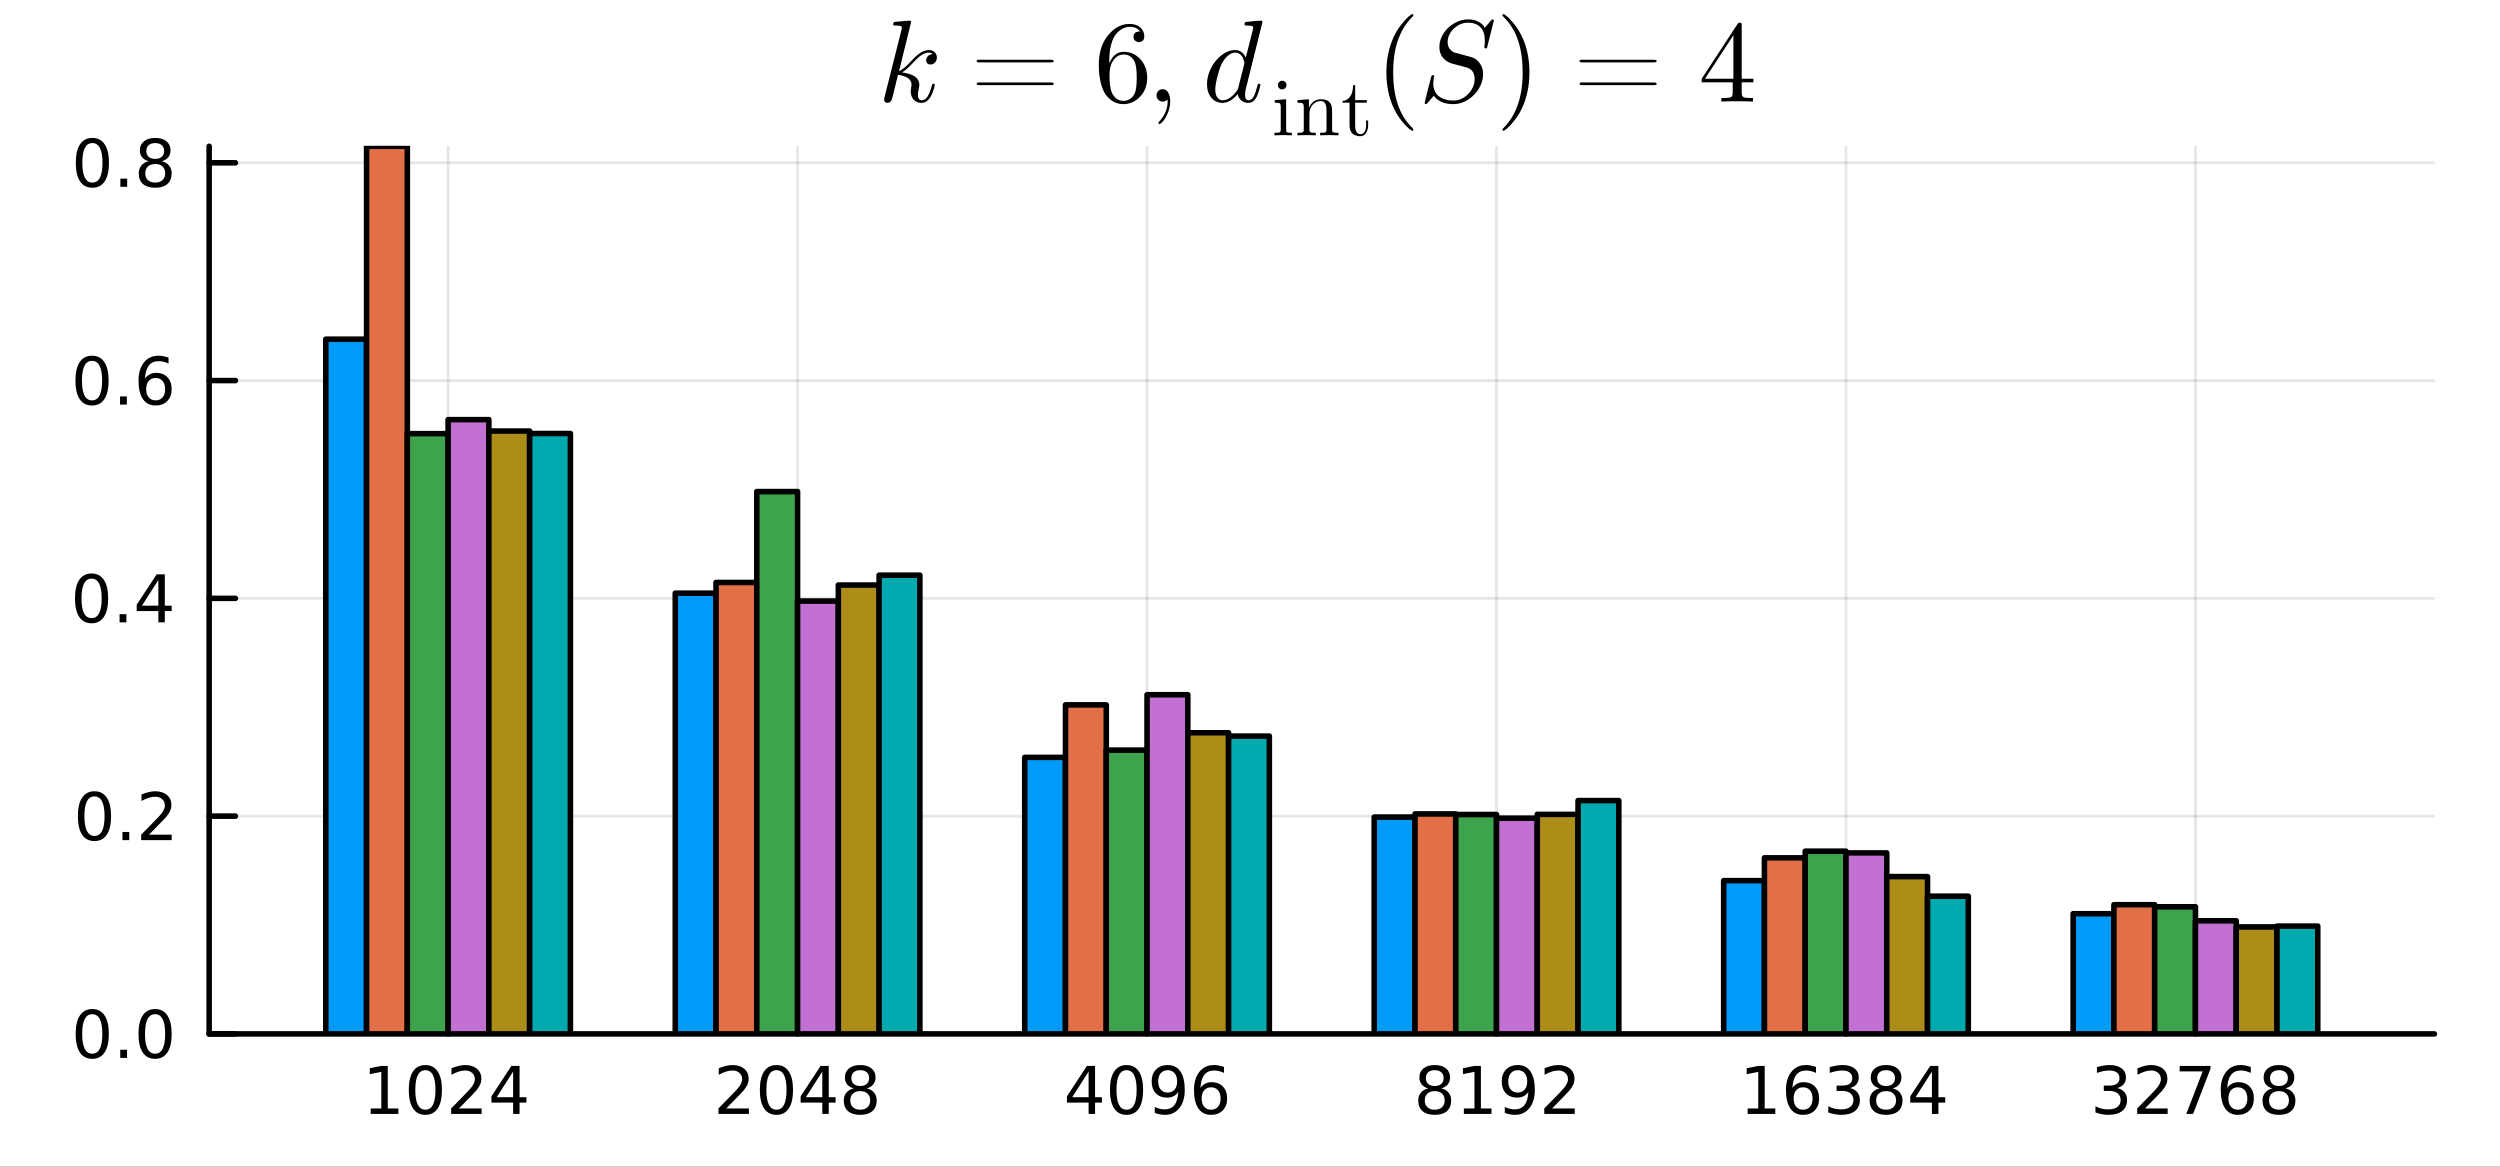 <svg xmlns="http://www.w3.org/2000/svg" xmlns:xlink="http://www.w3.org/1999/xlink" width="450" height="210" viewBox="0 0 1800 840">
<rect x="0" y="0" width="1800" height="840" fill="#333333" stroke="none"/>
<defs>
  <clipPath id="clip970">
    <rect x="0" y="0" width="1800" height="840"></rect>
  </clipPath>
</defs>
<path clip-path="url(#clip970)" d="M0 840 L1800 840 L1800 0 L0 0  Z" fill="#ffffff" fill-rule="evenodd" fill-opacity="1"></path>
<defs>
  <clipPath id="clip971">
    <rect x="360" y="0" width="1261" height="840"></rect>
  </clipPath>
</defs>
<path clip-path="url(#clip970)" d="M150.598 744.416 L1752.76 744.416 L1752.76 105.328 L150.598 105.328  Z" fill="#ffffff" fill-rule="evenodd" fill-opacity="1"></path>
<defs>
  <clipPath id="clip972">
    <rect x="150" y="105" width="1603" height="640"></rect>
  </clipPath>
</defs>
<polyline clip-path="url(#clip972)" style="stroke:#000000; stroke-linecap:round; stroke-linejoin:round; stroke-width:2; stroke-opacity:0.1; fill:none" points="322.632,744.416 322.632,105.328 "></polyline>
<polyline clip-path="url(#clip972)" style="stroke:#000000; stroke-linecap:round; stroke-linejoin:round; stroke-width:2; stroke-opacity:0.1; fill:none" points="574.25,744.416 574.25,105.328 "></polyline>
<polyline clip-path="url(#clip972)" style="stroke:#000000; stroke-linecap:round; stroke-linejoin:round; stroke-width:2; stroke-opacity:0.1; fill:none" points="825.868,744.416 825.868,105.328 "></polyline>
<polyline clip-path="url(#clip972)" style="stroke:#000000; stroke-linecap:round; stroke-linejoin:round; stroke-width:2; stroke-opacity:0.1; fill:none" points="1077.49,744.416 1077.49,105.328 "></polyline>
<polyline clip-path="url(#clip972)" style="stroke:#000000; stroke-linecap:round; stroke-linejoin:round; stroke-width:2; stroke-opacity:0.1; fill:none" points="1329.1,744.416 1329.1,105.328 "></polyline>
<polyline clip-path="url(#clip972)" style="stroke:#000000; stroke-linecap:round; stroke-linejoin:round; stroke-width:2; stroke-opacity:0.1; fill:none" points="1580.72,744.416 1580.72,105.328 "></polyline>
<polyline clip-path="url(#clip972)" style="stroke:#000000; stroke-linecap:round; stroke-linejoin:round; stroke-width:2; stroke-opacity:0.1; fill:none" points="150.598,744.416 1752.76,744.416 "></polyline>
<polyline clip-path="url(#clip972)" style="stroke:#000000; stroke-linecap:round; stroke-linejoin:round; stroke-width:2; stroke-opacity:0.1; fill:none" points="150.598,587.616 1752.76,587.616 "></polyline>
<polyline clip-path="url(#clip972)" style="stroke:#000000; stroke-linecap:round; stroke-linejoin:round; stroke-width:2; stroke-opacity:0.1; fill:none" points="150.598,430.816 1752.76,430.816 "></polyline>
<polyline clip-path="url(#clip972)" style="stroke:#000000; stroke-linecap:round; stroke-linejoin:round; stroke-width:2; stroke-opacity:0.1; fill:none" points="150.598,274.016 1752.76,274.016 "></polyline>
<polyline clip-path="url(#clip972)" style="stroke:#000000; stroke-linecap:round; stroke-linejoin:round; stroke-width:2; stroke-opacity:0.1; fill:none" points="150.598,117.216 1752.76,117.216 "></polyline>
<polyline clip-path="url(#clip970)" style="stroke:#000000; stroke-linecap:round; stroke-linejoin:round; stroke-width:4; stroke-opacity:1; fill:none" points="150.598,744.416 1752.76,744.416 "></polyline>
<polyline clip-path="url(#clip970)" style="stroke:#000000; stroke-linecap:round; stroke-linejoin:round; stroke-width:4; stroke-opacity:1; fill:none" points="322.632,744.416 322.632,725.518 "></polyline>
<polyline clip-path="url(#clip970)" style="stroke:#000000; stroke-linecap:round; stroke-linejoin:round; stroke-width:4; stroke-opacity:1; fill:none" points="574.25,744.416 574.25,725.518 "></polyline>
<polyline clip-path="url(#clip970)" style="stroke:#000000; stroke-linecap:round; stroke-linejoin:round; stroke-width:4; stroke-opacity:1; fill:none" points="825.868,744.416 825.868,725.518 "></polyline>
<polyline clip-path="url(#clip970)" style="stroke:#000000; stroke-linecap:round; stroke-linejoin:round; stroke-width:4; stroke-opacity:1; fill:none" points="1077.49,744.416 1077.49,725.518 "></polyline>
<polyline clip-path="url(#clip970)" style="stroke:#000000; stroke-linecap:round; stroke-linejoin:round; stroke-width:4; stroke-opacity:1; fill:none" points="1329.1,744.416 1329.1,725.518 "></polyline>
<polyline clip-path="url(#clip970)" style="stroke:#000000; stroke-linecap:round; stroke-linejoin:round; stroke-width:4; stroke-opacity:1; fill:none" points="1580.72,744.416 1580.72,725.518 "></polyline>
<path clip-path="url(#clip970)" d="M266.915 798.081 L274.554 798.081 L274.554 771.715 L266.243 773.382 L266.243 769.123 L274.507 767.456 L279.183 767.456 L279.183 798.081 L286.822 798.081 L286.822 802.016 L266.915 802.016 L266.915 798.081 Z" fill="#000000" fill-rule="nonzero" fill-opacity="1"></path><path clip-path="url(#clip970)" d="M306.266 770.535 Q302.655 770.535 300.827 774.099 Q299.021 777.641 299.021 784.771 Q299.021 791.877 300.827 795.442 Q302.655 798.983 306.266 798.983 Q309.901 798.983 311.706 795.442 Q313.535 791.877 313.535 784.771 Q313.535 777.641 311.706 774.099 Q309.901 770.535 306.266 770.535 M306.266 766.831 Q312.076 766.831 315.132 771.437 Q318.211 776.021 318.211 784.771 Q318.211 793.497 315.132 798.104 Q312.076 802.687 306.266 802.687 Q300.456 802.687 297.378 798.104 Q294.322 793.497 294.322 784.771 Q294.322 776.021 297.378 771.437 Q300.456 766.831 306.266 766.831 Z" fill="#000000" fill-rule="nonzero" fill-opacity="1"></path><path clip-path="url(#clip970)" d="M330.456 798.081 L346.775 798.081 L346.775 802.016 L324.831 802.016 L324.831 798.081 Q327.493 795.326 332.076 790.696 Q336.683 786.044 337.863 784.701 Q340.109 782.178 340.988 780.442 Q341.891 778.683 341.891 776.993 Q341.891 774.238 339.947 772.502 Q338.025 770.766 334.924 770.766 Q332.725 770.766 330.271 771.53 Q327.84 772.294 325.063 773.845 L325.063 769.123 Q327.887 767.988 330.34 767.41 Q332.794 766.831 334.831 766.831 Q340.201 766.831 343.396 769.516 Q346.59 772.201 346.59 776.692 Q346.59 778.822 345.78 780.743 Q344.993 782.641 342.887 785.234 Q342.308 785.905 339.206 789.122 Q336.104 792.317 330.456 798.081 Z" fill="#000000" fill-rule="nonzero" fill-opacity="1"></path><path clip-path="url(#clip970)" d="M369.437 771.53 L357.632 789.979 L369.437 789.979 L369.437 771.53 M368.21 767.456 L374.09 767.456 L374.09 789.979 L379.021 789.979 L379.021 793.868 L374.09 793.868 L374.09 802.016 L369.437 802.016 L369.437 793.868 L353.836 793.868 L353.836 789.354 L368.21 767.456 Z" fill="#000000" fill-rule="nonzero" fill-opacity="1"></path><path clip-path="url(#clip970)" d="M522.908 798.081 L539.227 798.081 L539.227 802.016 L517.283 802.016 L517.283 798.081 Q519.945 795.326 524.528 790.696 Q529.135 786.044 530.315 784.701 Q532.56 782.178 533.44 780.442 Q534.343 778.683 534.343 776.993 Q534.343 774.238 532.398 772.502 Q530.477 770.766 527.375 770.766 Q525.176 770.766 522.723 771.53 Q520.292 772.294 517.514 773.845 L517.514 769.123 Q520.338 767.988 522.792 767.41 Q525.246 766.831 527.283 766.831 Q532.653 766.831 535.847 769.516 Q539.042 772.201 539.042 776.692 Q539.042 778.822 538.232 780.743 Q537.445 782.641 535.338 785.234 Q534.759 785.905 531.658 789.122 Q528.556 792.317 522.908 798.081 Z" fill="#000000" fill-rule="nonzero" fill-opacity="1"></path><path clip-path="url(#clip970)" d="M559.042 770.535 Q555.431 770.535 553.602 774.099 Q551.796 777.641 551.796 784.771 Q551.796 791.877 553.602 795.442 Q555.431 798.983 559.042 798.983 Q562.676 798.983 564.482 795.442 Q566.31 791.877 566.31 784.771 Q566.31 777.641 564.482 774.099 Q562.676 770.535 559.042 770.535 M559.042 766.831 Q564.852 766.831 567.907 771.437 Q570.986 776.021 570.986 784.771 Q570.986 793.497 567.907 798.104 Q564.852 802.687 559.042 802.687 Q553.232 802.687 550.153 798.104 Q547.097 793.497 547.097 784.771 Q547.097 776.021 550.153 771.437 Q553.232 766.831 559.042 766.831 Z" fill="#000000" fill-rule="nonzero" fill-opacity="1"></path><path clip-path="url(#clip970)" d="M592.051 771.53 L580.245 789.979 L592.051 789.979 L592.051 771.53 M590.824 767.456 L596.704 767.456 L596.704 789.979 L601.634 789.979 L601.634 793.868 L596.704 793.868 L596.704 802.016 L592.051 802.016 L592.051 793.868 L576.449 793.868 L576.449 789.354 L590.824 767.456 Z" fill="#000000" fill-rule="nonzero" fill-opacity="1"></path><path clip-path="url(#clip970)" d="M619.366 785.604 Q616.032 785.604 614.111 787.386 Q612.213 789.169 612.213 792.294 Q612.213 795.419 614.111 797.201 Q616.032 798.983 619.366 798.983 Q622.699 798.983 624.62 797.201 Q626.541 795.396 626.541 792.294 Q626.541 789.169 624.62 787.386 Q622.722 785.604 619.366 785.604 M614.69 783.613 Q611.68 782.872 609.991 780.812 Q608.324 778.752 608.324 775.789 Q608.324 771.646 611.264 769.238 Q614.227 766.831 619.366 766.831 Q624.528 766.831 627.467 769.238 Q630.407 771.646 630.407 775.789 Q630.407 778.752 628.717 780.812 Q627.051 782.872 624.065 783.613 Q627.444 784.4 629.319 786.692 Q631.217 788.984 631.217 792.294 Q631.217 797.317 628.139 800.002 Q625.083 802.687 619.366 802.687 Q613.648 802.687 610.569 800.002 Q607.514 797.317 607.514 792.294 Q607.514 788.984 609.412 786.692 Q611.31 784.4 614.69 783.613 M612.977 776.229 Q612.977 778.914 614.643 780.419 Q616.333 781.923 619.366 781.923 Q622.375 781.923 624.065 780.419 Q625.778 778.914 625.778 776.229 Q625.778 773.544 624.065 772.039 Q622.375 770.535 619.366 770.535 Q616.333 770.535 614.643 772.039 Q612.977 773.544 612.977 776.229 Z" fill="#000000" fill-rule="nonzero" fill-opacity="1"></path><path clip-path="url(#clip970)" d="M783.797 771.53 L771.991 789.979 L783.797 789.979 L783.797 771.53 M782.57 767.456 L788.449 767.456 L788.449 789.979 L793.38 789.979 L793.38 793.868 L788.449 793.868 L788.449 802.016 L783.797 802.016 L783.797 793.868 L768.195 793.868 L768.195 789.354 L782.57 767.456 Z" fill="#000000" fill-rule="nonzero" fill-opacity="1"></path><path clip-path="url(#clip970)" d="M811.111 770.535 Q807.5 770.535 805.671 774.099 Q803.866 777.641 803.866 784.771 Q803.866 791.877 805.671 795.442 Q807.5 798.983 811.111 798.983 Q814.745 798.983 816.551 795.442 Q818.38 791.877 818.38 784.771 Q818.38 777.641 816.551 774.099 Q814.745 770.535 811.111 770.535 M811.111 766.831 Q816.921 766.831 819.977 771.437 Q823.056 776.021 823.056 784.771 Q823.056 793.497 819.977 798.104 Q816.921 802.687 811.111 802.687 Q805.301 802.687 802.222 798.104 Q799.167 793.497 799.167 784.771 Q799.167 776.021 802.222 771.437 Q805.301 766.831 811.111 766.831 Z" fill="#000000" fill-rule="nonzero" fill-opacity="1"></path><path clip-path="url(#clip970)" d="M831.412 801.298 L831.412 797.039 Q833.171 797.872 834.977 798.312 Q836.782 798.752 838.518 798.752 Q843.148 798.752 845.579 795.65 Q848.032 792.525 848.38 786.183 Q847.037 788.173 844.977 789.238 Q842.917 790.303 840.417 790.303 Q835.231 790.303 832.199 787.178 Q829.19 784.03 829.19 778.59 Q829.19 773.266 832.338 770.048 Q835.486 766.831 840.718 766.831 Q846.713 766.831 849.861 771.437 Q853.032 776.021 853.032 784.771 Q853.032 792.942 849.143 797.826 Q845.278 802.687 838.727 802.687 Q836.968 802.687 835.162 802.34 Q833.356 801.993 831.412 801.298 M840.718 786.646 Q843.866 786.646 845.694 784.493 Q847.546 782.34 847.546 778.59 Q847.546 774.863 845.694 772.71 Q843.866 770.535 840.718 770.535 Q837.569 770.535 835.718 772.71 Q833.889 774.863 833.889 778.59 Q833.889 782.34 835.718 784.493 Q837.569 786.646 840.718 786.646 Z" fill="#000000" fill-rule="nonzero" fill-opacity="1"></path><path clip-path="url(#clip970)" d="M872.014 782.872 Q868.866 782.872 867.014 785.025 Q865.185 787.178 865.185 790.928 Q865.185 794.655 867.014 796.831 Q868.866 798.983 872.014 798.983 Q875.162 798.983 876.99 796.831 Q878.842 794.655 878.842 790.928 Q878.842 787.178 876.99 785.025 Q875.162 782.872 872.014 782.872 M881.296 768.22 L881.296 772.479 Q879.537 771.646 877.731 771.206 Q875.949 770.766 874.19 770.766 Q869.56 770.766 867.106 773.891 Q864.676 777.016 864.328 783.335 Q865.694 781.322 867.754 780.257 Q869.815 779.169 872.291 779.169 Q877.5 779.169 880.509 782.34 Q883.541 785.488 883.541 790.928 Q883.541 796.252 880.393 799.47 Q877.245 802.687 872.014 802.687 Q866.018 802.687 862.847 798.104 Q859.676 793.497 859.676 784.771 Q859.676 776.576 863.565 771.715 Q867.453 766.831 874.004 766.831 Q875.764 766.831 877.546 767.178 Q879.352 767.525 881.296 768.22 Z" fill="#000000" fill-rule="nonzero" fill-opacity="1"></path><path clip-path="url(#clip970)" d="M1033 785.604 Q1029.66 785.604 1027.74 787.386 Q1025.84 789.169 1025.84 792.294 Q1025.84 795.419 1027.74 797.201 Q1029.66 798.983 1033 798.983 Q1036.33 798.983 1038.25 797.201 Q1040.17 795.396 1040.17 792.294 Q1040.17 789.169 1038.25 787.386 Q1036.35 785.604 1033 785.604 M1028.32 783.613 Q1025.31 782.872 1023.62 780.812 Q1021.95 778.752 1021.95 775.789 Q1021.95 771.646 1024.89 769.238 Q1027.86 766.831 1033 766.831 Q1038.16 766.831 1041.1 769.238 Q1044.04 771.646 1044.04 775.789 Q1044.04 778.752 1042.35 780.812 Q1040.68 782.872 1037.69 783.613 Q1041.07 784.4 1042.95 786.692 Q1044.85 788.984 1044.85 792.294 Q1044.85 797.317 1041.77 800.002 Q1038.71 802.687 1033 802.687 Q1027.28 802.687 1024.2 800.002 Q1021.14 797.317 1021.14 792.294 Q1021.14 788.984 1023.04 786.692 Q1024.94 784.4 1028.32 783.613 M1026.61 776.229 Q1026.61 778.914 1028.27 780.419 Q1029.96 781.923 1033 781.923 Q1036 781.923 1037.69 780.419 Q1039.41 778.914 1039.41 776.229 Q1039.41 773.544 1037.69 772.039 Q1036 770.535 1033 770.535 Q1029.96 770.535 1028.27 772.039 Q1026.61 773.544 1026.61 776.229 Z" fill="#000000" fill-rule="nonzero" fill-opacity="1"></path><path clip-path="url(#clip970)" d="M1053.97 798.081 L1061.61 798.081 L1061.61 771.715 L1053.3 773.382 L1053.3 769.123 L1061.56 767.456 L1066.24 767.456 L1066.24 798.081 L1073.87 798.081 L1073.87 802.016 L1053.97 802.016 L1053.97 798.081 Z" fill="#000000" fill-rule="nonzero" fill-opacity="1"></path><path clip-path="url(#clip970)" d="M1083.46 801.298 L1083.46 797.039 Q1085.22 797.872 1087.02 798.312 Q1088.83 798.752 1090.56 798.752 Q1095.19 798.752 1097.62 795.65 Q1100.08 792.525 1100.43 786.183 Q1099.08 788.173 1097.02 789.238 Q1094.96 790.303 1092.46 790.303 Q1087.28 790.303 1084.25 787.178 Q1081.24 784.03 1081.24 778.59 Q1081.24 773.266 1084.38 770.048 Q1087.53 766.831 1092.76 766.831 Q1098.76 766.831 1101.91 771.437 Q1105.08 776.021 1105.08 784.771 Q1105.08 792.942 1101.19 797.826 Q1097.32 802.687 1090.77 802.687 Q1089.01 802.687 1087.21 802.34 Q1085.4 801.993 1083.46 801.298 M1092.76 786.646 Q1095.91 786.646 1097.74 784.493 Q1099.59 782.34 1099.59 778.59 Q1099.59 774.863 1097.74 772.71 Q1095.91 770.535 1092.76 770.535 Q1089.62 770.535 1087.76 772.71 Q1085.94 774.863 1085.94 778.59 Q1085.94 782.34 1087.76 784.493 Q1089.62 786.646 1092.76 786.646 Z" fill="#000000" fill-rule="nonzero" fill-opacity="1"></path><path clip-path="url(#clip970)" d="M1117.51 798.081 L1133.83 798.081 L1133.83 802.016 L1111.88 802.016 L1111.88 798.081 Q1114.55 795.326 1119.13 790.696 Q1123.74 786.044 1124.92 784.701 Q1127.16 782.178 1128.04 780.442 Q1128.94 778.683 1128.94 776.993 Q1128.94 774.238 1127 772.502 Q1125.08 770.766 1121.98 770.766 Q1119.78 770.766 1117.32 771.53 Q1114.89 772.294 1112.12 773.845 L1112.12 769.123 Q1114.94 767.988 1117.39 767.41 Q1119.85 766.831 1121.88 766.831 Q1127.25 766.831 1130.45 769.516 Q1133.64 772.201 1133.64 776.692 Q1133.64 778.822 1132.83 780.743 Q1132.05 782.641 1129.94 785.234 Q1129.36 785.905 1126.26 789.122 Q1123.16 792.317 1117.51 798.081 Z" fill="#000000" fill-rule="nonzero" fill-opacity="1"></path><path clip-path="url(#clip970)" d="M1258.31 798.081 L1265.94 798.081 L1265.94 771.715 L1257.63 773.382 L1257.63 769.123 L1265.9 767.456 L1270.57 767.456 L1270.57 798.081 L1278.21 798.081 L1278.21 802.016 L1258.31 802.016 L1258.31 798.081 Z" fill="#000000" fill-rule="nonzero" fill-opacity="1"></path><path clip-path="url(#clip970)" d="M1298.24 782.872 Q1295.09 782.872 1293.24 785.025 Q1291.41 787.178 1291.41 790.928 Q1291.41 794.655 1293.24 796.831 Q1295.09 798.983 1298.24 798.983 Q1301.38 798.983 1303.21 796.831 Q1305.06 794.655 1305.06 790.928 Q1305.06 787.178 1303.21 785.025 Q1301.38 782.872 1298.24 782.872 M1307.52 768.22 L1307.52 772.479 Q1305.76 771.646 1303.95 771.206 Q1302.17 770.766 1300.41 770.766 Q1295.78 770.766 1293.33 773.891 Q1290.9 777.016 1290.55 783.335 Q1291.92 781.322 1293.98 780.257 Q1296.04 779.169 1298.51 779.169 Q1303.72 779.169 1306.73 782.34 Q1309.76 785.488 1309.76 790.928 Q1309.76 796.252 1306.62 799.47 Q1303.47 802.687 1298.24 802.687 Q1292.24 802.687 1289.07 798.104 Q1285.9 793.497 1285.9 784.771 Q1285.9 776.576 1289.79 771.715 Q1293.68 766.831 1300.23 766.831 Q1301.99 766.831 1303.77 767.178 Q1305.57 767.525 1307.52 768.22 Z" fill="#000000" fill-rule="nonzero" fill-opacity="1"></path><path clip-path="url(#clip970)" d="M1331.99 783.382 Q1335.34 784.099 1337.22 786.368 Q1339.12 788.636 1339.12 791.97 Q1339.12 797.085 1335.6 799.886 Q1332.08 802.687 1325.6 802.687 Q1323.42 802.687 1321.11 802.247 Q1318.81 801.831 1316.36 800.974 L1316.36 796.46 Q1318.31 797.595 1320.62 798.173 Q1322.94 798.752 1325.46 798.752 Q1329.86 798.752 1332.15 797.016 Q1334.46 795.28 1334.46 791.97 Q1334.46 788.914 1332.31 787.201 Q1330.18 785.465 1326.36 785.465 L1322.33 785.465 L1322.33 781.622 L1326.55 781.622 Q1330 781.622 1331.82 780.257 Q1333.65 778.868 1333.65 776.275 Q1333.65 773.613 1331.75 772.201 Q1329.88 770.766 1326.36 770.766 Q1324.44 770.766 1322.24 771.183 Q1320.04 771.599 1317.4 772.479 L1317.4 768.312 Q1320.06 767.572 1322.38 767.201 Q1324.72 766.831 1326.78 766.831 Q1332.1 766.831 1335.2 769.261 Q1338.31 771.669 1338.31 775.789 Q1338.31 778.66 1336.66 780.65 Q1335.02 782.618 1331.99 783.382 Z" fill="#000000" fill-rule="nonzero" fill-opacity="1"></path><path clip-path="url(#clip970)" d="M1357.98 785.604 Q1354.65 785.604 1352.73 787.386 Q1350.83 789.169 1350.83 792.294 Q1350.83 795.419 1352.73 797.201 Q1354.65 798.983 1357.98 798.983 Q1361.31 798.983 1363.24 797.201 Q1365.16 795.396 1365.16 792.294 Q1365.16 789.169 1363.24 787.386 Q1361.34 785.604 1357.98 785.604 M1353.31 783.613 Q1350.3 782.872 1348.61 780.812 Q1346.94 778.752 1346.94 775.789 Q1346.94 771.646 1349.88 769.238 Q1352.84 766.831 1357.98 766.831 Q1363.14 766.831 1366.08 769.238 Q1369.02 771.646 1369.02 775.789 Q1369.02 778.752 1367.33 780.812 Q1365.67 782.872 1362.68 783.613 Q1366.06 784.4 1367.93 786.692 Q1369.83 788.984 1369.83 792.294 Q1369.83 797.317 1366.75 800.002 Q1363.7 802.687 1357.98 802.687 Q1352.26 802.687 1349.19 800.002 Q1346.13 797.317 1346.13 792.294 Q1346.13 788.984 1348.03 786.692 Q1349.93 784.4 1353.31 783.613 M1351.59 776.229 Q1351.59 778.914 1353.26 780.419 Q1354.95 781.923 1357.98 781.923 Q1360.99 781.923 1362.68 780.419 Q1364.39 778.914 1364.39 776.229 Q1364.39 773.544 1362.68 772.039 Q1360.99 770.535 1357.98 770.535 Q1354.95 770.535 1353.26 772.039 Q1351.59 773.544 1351.59 776.229 Z" fill="#000000" fill-rule="nonzero" fill-opacity="1"></path><path clip-path="url(#clip970)" d="M1390.99 771.53 L1379.18 789.979 L1390.99 789.979 L1390.99 771.53 M1389.76 767.456 L1395.64 767.456 L1395.64 789.979 L1400.57 789.979 L1400.57 793.868 L1395.64 793.868 L1395.64 802.016 L1390.99 802.016 L1390.99 793.868 L1375.39 793.868 L1375.39 789.354 L1389.76 767.456 Z" fill="#000000" fill-rule="nonzero" fill-opacity="1"></path><path clip-path="url(#clip970)" d="M1524.37 783.382 Q1527.72 784.099 1529.6 786.368 Q1531.5 788.636 1531.5 791.97 Q1531.5 797.085 1527.98 799.886 Q1524.46 802.687 1517.98 802.687 Q1515.8 802.687 1513.49 802.247 Q1511.2 801.831 1508.74 800.974 L1508.74 796.46 Q1510.69 797.595 1513 798.173 Q1515.32 798.752 1517.84 798.752 Q1522.24 798.752 1524.53 797.016 Q1526.85 795.28 1526.85 791.97 Q1526.85 788.914 1524.69 787.201 Q1522.56 785.465 1518.74 785.465 L1514.72 785.465 L1514.72 781.622 L1518.93 781.622 Q1522.38 781.622 1524.21 780.257 Q1526.03 778.868 1526.03 776.275 Q1526.03 773.613 1524.14 772.201 Q1522.26 770.766 1518.74 770.766 Q1516.82 770.766 1514.62 771.183 Q1512.42 771.599 1509.79 772.479 L1509.79 768.312 Q1512.45 767.572 1514.76 767.201 Q1517.1 766.831 1519.16 766.831 Q1524.48 766.831 1527.59 769.261 Q1530.69 771.669 1530.69 775.789 Q1530.69 778.66 1529.04 780.65 Q1527.4 782.618 1524.37 783.382 Z" fill="#000000" fill-rule="nonzero" fill-opacity="1"></path><path clip-path="url(#clip970)" d="M1544.39 798.081 L1560.71 798.081 L1560.71 802.016 L1538.77 802.016 L1538.77 798.081 Q1541.43 795.326 1546.01 790.696 Q1550.62 786.044 1551.8 784.701 Q1554.04 782.178 1554.92 780.442 Q1555.83 778.683 1555.83 776.993 Q1555.83 774.238 1553.88 772.502 Q1551.96 770.766 1548.86 770.766 Q1546.66 770.766 1544.21 771.53 Q1541.78 772.294 1539 773.845 L1539 769.123 Q1541.82 767.988 1544.28 767.41 Q1546.73 766.831 1548.77 766.831 Q1554.14 766.831 1557.33 769.516 Q1560.53 772.201 1560.53 776.692 Q1560.53 778.822 1559.72 780.743 Q1558.93 782.641 1556.82 785.234 Q1556.24 785.905 1553.14 789.122 Q1550.04 792.317 1544.39 798.081 Z" fill="#000000" fill-rule="nonzero" fill-opacity="1"></path><path clip-path="url(#clip970)" d="M1569.34 767.456 L1591.57 767.456 L1591.57 769.447 L1579.02 802.016 L1574.14 802.016 L1585.94 771.391 L1569.34 771.391 L1569.34 767.456 Z" fill="#000000" fill-rule="nonzero" fill-opacity="1"></path><path clip-path="url(#clip970)" d="M1611.27 782.872 Q1608.12 782.872 1606.27 785.025 Q1604.44 787.178 1604.44 790.928 Q1604.44 794.655 1606.27 796.831 Q1608.12 798.983 1611.27 798.983 Q1614.41 798.983 1616.24 796.831 Q1618.09 794.655 1618.09 790.928 Q1618.09 787.178 1616.24 785.025 Q1614.41 782.872 1611.27 782.872 M1620.55 768.22 L1620.55 772.479 Q1618.79 771.646 1616.98 771.206 Q1615.2 770.766 1613.44 770.766 Q1608.81 770.766 1606.36 773.891 Q1603.93 777.016 1603.58 783.335 Q1604.95 781.322 1607.01 780.257 Q1609.07 779.169 1611.54 779.169 Q1616.75 779.169 1619.76 782.34 Q1622.79 785.488 1622.79 790.928 Q1622.79 796.252 1619.65 799.47 Q1616.5 802.687 1611.27 802.687 Q1605.27 802.687 1602.1 798.104 Q1598.93 793.497 1598.93 784.771 Q1598.93 776.576 1602.82 771.715 Q1606.71 766.831 1613.26 766.831 Q1615.02 766.831 1616.8 767.178 Q1618.6 767.525 1620.55 768.22 Z" fill="#000000" fill-rule="nonzero" fill-opacity="1"></path><path clip-path="url(#clip970)" d="M1640.85 785.604 Q1637.52 785.604 1635.59 787.386 Q1633.7 789.169 1633.7 792.294 Q1633.7 795.419 1635.59 797.201 Q1637.52 798.983 1640.85 798.983 Q1644.18 798.983 1646.1 797.201 Q1648.03 795.396 1648.03 792.294 Q1648.03 789.169 1646.1 787.386 Q1644.21 785.604 1640.85 785.604 M1636.17 783.613 Q1633.16 782.872 1631.47 780.812 Q1629.81 778.752 1629.81 775.789 Q1629.81 771.646 1632.75 769.238 Q1635.71 766.831 1640.85 766.831 Q1646.01 766.831 1648.95 769.238 Q1651.89 771.646 1651.89 775.789 Q1651.89 778.752 1650.2 780.812 Q1648.53 782.872 1645.55 783.613 Q1648.93 784.4 1650.8 786.692 Q1652.7 788.984 1652.7 792.294 Q1652.7 797.317 1649.62 800.002 Q1646.57 802.687 1640.85 802.687 Q1635.13 802.687 1632.05 800.002 Q1629 797.317 1629 792.294 Q1629 788.984 1630.9 786.692 Q1632.79 784.4 1636.17 783.613 M1634.46 776.229 Q1634.46 778.914 1636.13 780.419 Q1637.82 781.923 1640.85 781.923 Q1643.86 781.923 1645.55 780.419 Q1647.26 778.914 1647.26 776.229 Q1647.26 773.544 1645.55 772.039 Q1643.86 770.535 1640.85 770.535 Q1637.82 770.535 1636.13 772.039 Q1634.46 773.544 1634.46 776.229 Z" fill="#000000" fill-rule="nonzero" fill-opacity="1"></path><polyline clip-path="url(#clip970)" style="stroke:#000000; stroke-linecap:round; stroke-linejoin:round; stroke-width:4; stroke-opacity:1; fill:none" points="150.598,744.416 150.598,105.328 "></polyline>
<polyline clip-path="url(#clip970)" style="stroke:#000000; stroke-linecap:round; stroke-linejoin:round; stroke-width:4; stroke-opacity:1; fill:none" points="150.598,744.416 169.496,744.416 "></polyline>
<polyline clip-path="url(#clip970)" style="stroke:#000000; stroke-linecap:round; stroke-linejoin:round; stroke-width:4; stroke-opacity:1; fill:none" points="150.598,587.616 169.496,587.616 "></polyline>
<polyline clip-path="url(#clip970)" style="stroke:#000000; stroke-linecap:round; stroke-linejoin:round; stroke-width:4; stroke-opacity:1; fill:none" points="150.598,430.816 169.496,430.816 "></polyline>
<polyline clip-path="url(#clip970)" style="stroke:#000000; stroke-linecap:round; stroke-linejoin:round; stroke-width:4; stroke-opacity:1; fill:none" points="150.598,274.016 169.496,274.016 "></polyline>
<polyline clip-path="url(#clip970)" style="stroke:#000000; stroke-linecap:round; stroke-linejoin:round; stroke-width:4; stroke-opacity:1; fill:none" points="150.598,117.216 169.496,117.216 "></polyline>
<path clip-path="url(#clip970)" d="M66.423 730.215 Q62.812 730.215 60.983 733.779 Q59.177 737.321 59.177 744.451 Q59.177 751.557 60.983 755.122 Q62.812 758.663 66.423 758.663 Q70.057 758.663 71.862 755.122 Q73.691 751.557 73.691 744.451 Q73.691 737.321 71.862 733.779 Q70.057 730.215 66.423 730.215 M66.423 726.511 Q72.233 726.511 75.288 731.117 Q78.367 735.701 78.367 744.451 Q78.367 753.177 75.288 757.784 Q72.233 762.367 66.423 762.367 Q60.612 762.367 57.534 757.784 Q54.478 753.177 54.478 744.451 Q54.478 735.701 57.534 731.117 Q60.612 726.511 66.423 726.511 Z" fill="#000000" fill-rule="nonzero" fill-opacity="1"></path><path clip-path="url(#clip970)" d="M86.585 755.816 L91.469 755.816 L91.469 761.696 L86.585 761.696 L86.585 755.816 Z" fill="#000000" fill-rule="nonzero" fill-opacity="1"></path><path clip-path="url(#clip970)" d="M111.654 730.215 Q108.043 730.215 106.214 733.779 Q104.409 737.321 104.409 744.451 Q104.409 751.557 106.214 755.122 Q108.043 758.663 111.654 758.663 Q115.288 758.663 117.094 755.122 Q118.922 751.557 118.922 744.451 Q118.922 737.321 117.094 733.779 Q115.288 730.215 111.654 730.215 M111.654 726.511 Q117.464 726.511 120.52 731.117 Q123.598 735.701 123.598 744.451 Q123.598 753.177 120.52 757.784 Q117.464 762.367 111.654 762.367 Q105.844 762.367 102.765 757.784 Q99.71 753.177 99.71 744.451 Q99.71 735.701 102.765 731.117 Q105.844 726.511 111.654 726.511 Z" fill="#000000" fill-rule="nonzero" fill-opacity="1"></path><path clip-path="url(#clip970)" d="M68.02 573.415 Q64.409 573.415 62.58 576.979 Q60.775 580.521 60.775 587.651 Q60.775 594.757 62.58 598.322 Q64.409 601.864 68.02 601.864 Q71.654 601.864 73.46 598.322 Q75.288 594.757 75.288 587.651 Q75.288 580.521 73.46 576.979 Q71.654 573.415 68.02 573.415 M68.02 569.711 Q73.83 569.711 76.885 574.317 Q79.964 578.901 79.964 587.651 Q79.964 596.377 76.885 600.984 Q73.83 605.567 68.02 605.567 Q62.21 605.567 59.131 600.984 Q56.075 596.377 56.075 587.651 Q56.075 578.901 59.131 574.317 Q62.21 569.711 68.02 569.711 Z" fill="#000000" fill-rule="nonzero" fill-opacity="1"></path><path clip-path="url(#clip970)" d="M88.182 599.016 L93.066 599.016 L93.066 604.896 L88.182 604.896 L88.182 599.016 Z" fill="#000000" fill-rule="nonzero" fill-opacity="1"></path><path clip-path="url(#clip970)" d="M107.279 600.961 L123.598 600.961 L123.598 604.896 L101.654 604.896 L101.654 600.961 Q104.316 598.206 108.899 593.577 Q113.506 588.924 114.686 587.581 Q116.932 585.058 117.811 583.322 Q118.714 581.563 118.714 579.873 Q118.714 577.118 116.77 575.382 Q114.848 573.646 111.746 573.646 Q109.547 573.646 107.094 574.41 Q104.663 575.174 101.885 576.725 L101.885 572.003 Q104.709 570.868 107.163 570.29 Q109.617 569.711 111.654 569.711 Q117.024 569.711 120.219 572.396 Q123.413 575.081 123.413 579.572 Q123.413 581.702 122.603 583.623 Q121.816 585.521 119.709 588.114 Q119.131 588.785 116.029 592.002 Q112.927 595.197 107.279 600.961 Z" fill="#000000" fill-rule="nonzero" fill-opacity="1"></path><path clip-path="url(#clip970)" d="M65.936 416.615 Q62.325 416.615 60.497 420.179 Q58.691 423.721 58.691 430.851 Q58.691 437.957 60.497 441.522 Q62.325 445.064 65.936 445.064 Q69.571 445.064 71.376 441.522 Q73.205 437.957 73.205 430.851 Q73.205 423.721 71.376 420.179 Q69.571 416.615 65.936 416.615 M65.936 412.911 Q71.747 412.911 74.802 417.517 Q77.881 422.101 77.881 430.851 Q77.881 439.577 74.802 444.184 Q71.747 448.767 65.936 448.767 Q60.126 448.767 57.048 444.184 Q53.992 439.577 53.992 430.851 Q53.992 422.101 57.048 417.517 Q60.126 412.911 65.936 412.911 Z" fill="#000000" fill-rule="nonzero" fill-opacity="1"></path><path clip-path="url(#clip970)" d="M86.098 442.216 L90.983 442.216 L90.983 448.096 L86.098 448.096 L86.098 442.216 Z" fill="#000000" fill-rule="nonzero" fill-opacity="1"></path><path clip-path="url(#clip970)" d="M114.015 417.61 L102.209 436.059 L114.015 436.059 L114.015 417.61 M112.788 413.536 L118.668 413.536 L118.668 436.059 L123.598 436.059 L123.598 439.948 L118.668 439.948 L118.668 448.096 L114.015 448.096 L114.015 439.948 L98.413 439.948 L98.413 435.434 L112.788 413.536 Z" fill="#000000" fill-rule="nonzero" fill-opacity="1"></path><path clip-path="url(#clip970)" d="M66.261 259.815 Q62.65 259.815 60.821 263.379 Q59.015 266.921 59.015 274.051 Q59.015 281.157 60.821 284.722 Q62.65 288.264 66.261 288.264 Q69.895 288.264 71.7 284.722 Q73.529 281.157 73.529 274.051 Q73.529 266.921 71.7 263.379 Q69.895 259.815 66.261 259.815 M66.261 256.111 Q72.071 256.111 75.126 260.717 Q78.205 265.301 78.205 274.051 Q78.205 282.778 75.126 287.384 Q72.071 291.967 66.261 291.967 Q60.45 291.967 57.372 287.384 Q54.316 282.778 54.316 274.051 Q54.316 265.301 57.372 260.717 Q60.45 256.111 66.261 256.111 Z" fill="#000000" fill-rule="nonzero" fill-opacity="1"></path><path clip-path="url(#clip970)" d="M86.422 285.416 L91.307 285.416 L91.307 291.296 L86.422 291.296 L86.422 285.416 Z" fill="#000000" fill-rule="nonzero" fill-opacity="1"></path><path clip-path="url(#clip970)" d="M112.071 272.153 Q108.922 272.153 107.071 274.305 Q105.242 276.458 105.242 280.208 Q105.242 283.935 107.071 286.111 Q108.922 288.264 112.071 288.264 Q115.219 288.264 117.047 286.111 Q118.899 283.935 118.899 280.208 Q118.899 276.458 117.047 274.305 Q115.219 272.153 112.071 272.153 M121.353 257.5 L121.353 261.759 Q119.594 260.926 117.788 260.486 Q116.006 260.046 114.246 260.046 Q109.617 260.046 107.163 263.171 Q104.733 266.296 104.385 272.616 Q105.751 270.602 107.811 269.537 Q109.871 268.449 112.348 268.449 Q117.557 268.449 120.566 271.62 Q123.598 274.768 123.598 280.208 Q123.598 285.532 120.45 288.75 Q117.302 291.967 112.071 291.967 Q106.075 291.967 102.904 287.384 Q99.733 282.778 99.733 274.051 Q99.733 265.856 103.621 260.995 Q107.51 256.111 114.061 256.111 Q115.82 256.111 117.603 256.458 Q119.408 256.805 121.353 257.5 Z" fill="#000000" fill-rule="nonzero" fill-opacity="1"></path><path clip-path="url(#clip970)" d="M66.515 103.015 Q62.904 103.015 61.075 106.58 Q59.27 110.121 59.27 117.251 Q59.27 124.357 61.075 127.922 Q62.904 131.464 66.515 131.464 Q70.149 131.464 71.955 127.922 Q73.784 124.357 73.784 117.251 Q73.784 110.121 71.955 106.58 Q70.149 103.015 66.515 103.015 M66.515 99.311 Q72.325 99.311 75.381 103.917 Q78.46 108.501 78.46 117.251 Q78.46 125.978 75.381 130.584 Q72.325 135.167 66.515 135.167 Q60.705 135.167 57.626 130.584 Q54.571 125.978 54.571 117.251 Q54.571 108.501 57.626 103.917 Q60.705 99.311 66.515 99.311 Z" fill="#000000" fill-rule="nonzero" fill-opacity="1"></path><path clip-path="url(#clip970)" d="M86.677 128.616 L91.561 128.616 L91.561 134.496 L86.677 134.496 L86.677 128.616 Z" fill="#000000" fill-rule="nonzero" fill-opacity="1"></path><path clip-path="url(#clip970)" d="M111.746 118.084 Q108.413 118.084 106.492 119.866 Q104.594 121.649 104.594 124.774 Q104.594 127.899 106.492 129.681 Q108.413 131.464 111.746 131.464 Q115.08 131.464 117.001 129.681 Q118.922 127.876 118.922 124.774 Q118.922 121.649 117.001 119.866 Q115.103 118.084 111.746 118.084 M107.071 116.093 Q104.061 115.353 102.371 113.292 Q100.705 111.232 100.705 108.269 Q100.705 104.126 103.645 101.718 Q106.608 99.311 111.746 99.311 Q116.908 99.311 119.848 101.718 Q122.788 104.126 122.788 108.269 Q122.788 111.232 121.098 113.292 Q119.432 115.353 116.445 116.093 Q119.825 116.88 121.7 119.172 Q123.598 121.464 123.598 124.774 Q123.598 129.797 120.52 132.482 Q117.464 135.167 111.746 135.167 Q106.029 135.167 102.95 132.482 Q99.895 129.797 99.895 124.774 Q99.895 121.464 101.793 119.172 Q103.691 116.88 107.071 116.093 M105.358 108.709 Q105.358 111.394 107.024 112.899 Q108.714 114.404 111.746 114.404 Q114.756 114.404 116.445 112.899 Q118.158 111.394 118.158 108.709 Q118.158 106.024 116.445 104.519 Q114.756 103.015 111.746 103.015 Q108.714 103.015 107.024 104.519 Q105.358 106.024 105.358 108.709 Z" fill="#000000" fill-rule="nonzero" fill-opacity="1"></path><path clip-path="url(#clip970)" d="M674.564 41.326 Q674.564 43.662 673.13 45.056 Q671.736 46.449 669.974 46.449 Q668.416 46.449 667.596 45.547 Q666.776 44.646 666.776 43.498 Q666.776 43.006 666.981 42.391 Q667.186 41.736 667.637 40.957 Q668.129 40.178 669.154 39.604 Q670.179 39.03 671.572 38.948 Q671.285 38.661 671.203 38.62 Q670.588 38.128 669.441 37.964 Q669.277 37.883 668.703 37.883 Q665.875 37.883 663.005 39.973 Q660.177 42.022 656.693 45.916 Q652.307 50.466 649.479 52.147 Q661.899 53.786 661.899 60.959 Q661.899 62.148 661.571 63.583 Q660.915 66.288 660.915 68.255 Q660.915 72.191 663.579 72.191 Q666.162 72.191 667.801 69.567 Q669.482 66.944 670.875 61.82 Q671.08 60.877 671.285 60.59 Q671.49 60.304 672.064 60.304 Q673.089 60.304 673.089 61.123 Q672.146 65.919 670.056 69.608 Q667.391 74.076 663.415 74.076 Q660.095 74.076 657.882 71.781 Q655.709 69.444 655.709 65.755 Q655.709 64.853 656.037 62.804 Q656.283 61.984 656.283 61.041 Q656.283 59.115 655.218 57.68 Q654.152 56.205 652.43 55.467 Q650.709 54.729 649.274 54.401 Q647.88 54.032 646.528 53.909 Q642.429 71.248 641.855 72.314 Q641.486 73.051 640.666 73.543 Q639.847 74.076 638.986 74.076 Q638.166 74.076 637.346 73.502 Q636.567 72.969 636.567 71.699 Q636.567 71.043 636.895 69.854 L649.069 21.487 L649.315 19.847 Q649.315 19.355 649.11 19.109 Q648.946 18.823 647.962 18.617 Q647.02 18.413 645.134 18.413 Q644.355 18.413 643.986 18.372 Q643.659 18.331 643.372 18.126 Q643.085 17.88 643.085 17.388 Q643.085 16.691 643.372 16.322 Q643.7 15.912 643.945 15.83 Q644.191 15.748 644.683 15.707 Q645.38 15.666 647.716 15.461 Q650.053 15.215 652.061 15.051 Q654.07 14.887 654.931 14.887 Q655.422 14.887 655.668 15.133 Q655.955 15.338 655.996 15.584 L656.037 15.789 L647.307 51.204 Q650.914 49.769 656.611 43.416 Q663.21 36.038 668.867 36.038 Q671.531 36.038 673.048 37.678 Q674.564 39.276 674.564 41.326 Z" fill="#000000" fill-rule="nonzero" fill-opacity="1"></path><path clip-path="url(#clip970)" d="M703.177 60.386 Q703.259 59.361 704.858 59.361 L756.299 59.361 Q758.717 59.361 758.758 60.304 Q758.758 61.328 756.463 61.287 L705.431 61.287 Q703.177 61.328 703.177 60.386 M703.177 43.99 Q703.177 42.965 704.94 43.006 L756.217 43.006 Q758.717 43.006 758.758 43.99 Q758.758 44.933 756.627 44.933 L704.858 44.933 Q703.177 44.933 703.177 43.99 Z" fill="#000000" fill-rule="nonzero" fill-opacity="1"></path><path clip-path="url(#clip970)" d="M791.141 46.613 Q791.141 33.415 797.863 25.34 Q804.586 17.224 813.234 17.224 Q818.276 17.224 821.063 19.806 Q823.892 22.348 823.892 26.282 Q823.892 28.455 822.621 29.398 Q821.35 30.34 820.039 30.34 Q818.522 30.34 817.333 29.316 Q816.145 28.291 816.145 26.447 Q816.145 22.675 820.776 22.675 Q818.604 19.314 813.398 19.314 Q811.8 19.314 810.16 19.806 Q808.521 20.257 806.389 21.815 Q804.258 23.372 802.618 25.832 Q800.979 28.291 799.831 32.923 Q798.683 37.555 798.683 43.58 L798.683 45.589 Q802.126 37.268 809.176 37.309 Q816.227 37.309 821.104 42.678 Q825.982 48.048 825.982 56 Q825.982 64.157 820.899 69.567 Q815.817 74.978 808.685 74.978 Q805.487 74.978 802.577 73.625 Q799.708 72.314 797.003 69.28 Q794.338 66.247 792.74 60.427 Q791.141 54.606 791.141 46.613 M798.847 54.155 Q798.847 62.394 800.364 66.329 Q800.61 66.985 801.143 67.887 Q801.716 68.788 802.659 69.977 Q803.643 71.125 805.241 71.904 Q806.84 72.641 808.685 72.641 Q814.3 72.641 817.005 67.19 Q818.44 64.157 818.44 55.918 Q818.44 47.515 816.923 44.441 Q814.341 39.235 809.094 39.235 Q805.569 39.235 803.11 41.654 Q800.692 44.072 799.749 47.31 Q798.847 50.548 798.847 54.155 Z" fill="#000000" fill-rule="nonzero" fill-opacity="1"></path><path clip-path="url(#clip970)" d="M833.902 71.781 Q832.713 70.428 832.713 68.665 Q832.713 66.903 833.861 65.591 Q835.05 64.239 837.181 64.239 Q839.682 64.239 841.116 66.657 Q842.551 69.034 842.551 73.051 Q842.551 77.396 840.788 81.413 Q839.026 85.471 837.304 87.397 Q835.583 89.324 834.886 89.324 Q834.066 89.324 834.066 88.422 Q834.066 88.094 834.64 87.48 Q840.665 81.003 840.706 73.051 Q840.706 71.781 840.542 71.781 L840.337 71.945 Q838.903 73.133 837.181 73.133 Q835.091 73.133 833.902 71.781 Z" fill="#000000" fill-rule="nonzero" fill-opacity="1"></path><path clip-path="url(#clip970)" d="M909.006 15.789 L896.915 64.321 Q896.423 66.493 896.423 68.338 Q896.423 72.191 898.923 72.191 Q900.153 72.191 901.137 71.412 Q902.12 70.633 902.899 68.993 Q903.678 67.354 904.17 65.837 Q904.662 64.28 905.317 61.82 Q905.522 60.837 905.686 60.59 Q905.891 60.304 906.465 60.304 Q907.49 60.304 907.49 61.123 Q906.383 66.411 904.949 69.444 Q902.653 74.076 898.759 74.076 Q895.808 74.076 893.717 72.272 Q891.627 70.469 891.135 67.764 Q885.766 74.076 880.191 74.076 Q875.272 74.076 872.157 70.346 Q869.042 66.575 869.042 60.632 Q869.042 54.647 871.993 48.909 Q874.985 43.17 879.699 39.604 Q884.413 36.038 889.25 36.038 Q894.373 36.038 896.997 41.407 L902.038 21.487 L902.284 19.847 Q902.284 19.355 902.079 19.109 Q901.915 18.823 900.932 18.617 Q899.989 18.413 898.103 18.413 Q897.325 18.413 896.956 18.372 Q896.628 18.331 896.341 18.126 Q896.054 17.88 896.054 17.388 Q896.054 15.953 897.243 15.789 Q905.112 14.887 907.9 14.887 Q908.392 14.887 908.679 15.133 Q908.965 15.338 908.965 15.584 L909.006 15.789 M895.972 45.261 Q895.972 44.892 895.685 43.867 Q895.398 42.842 894.742 41.407 Q894.086 39.973 892.652 38.948 Q891.258 37.883 889.373 37.883 Q886.831 37.883 884.167 40.055 Q881.544 42.227 879.617 45.916 Q878.142 48.868 876.543 55.057 Q874.985 61.246 874.985 64.321 Q874.985 66.206 875.395 67.887 Q875.846 69.526 877.117 70.879 Q878.387 72.191 880.355 72.191 Q885.151 72.191 889.864 66.247 Q890.766 65.222 890.971 64.812 Q891.217 64.362 891.545 63.132 L895.726 46.695 Q895.972 45.465 895.972 45.261 Z" fill="#000000" fill-rule="nonzero" fill-opacity="1"></path><path clip-path="url(#clip970)" d="M917.576 97.43 L917.576 95.622 Q920.704 95.622 921.421 95.249 Q922.138 94.848 922.138 92.954 L922.138 77.144 Q922.138 74.964 921.392 74.447 Q920.675 73.931 917.806 73.931 L917.806 72.094 L926.012 71.463 L926.012 93.011 Q926.012 94.762 926.643 95.192 Q927.274 95.622 930.143 95.622 L930.143 97.43 Q924.147 97.258 924.032 97.258 Q923.229 97.258 917.576 97.43 M920.044 61.22 Q920.044 60.044 920.933 59.097 Q921.851 58.121 923.142 58.121 Q924.434 58.121 925.352 59.011 Q926.27 59.871 926.27 61.249 Q926.27 62.597 925.352 63.487 Q924.434 64.347 923.142 64.347 Q921.794 64.347 920.904 63.401 Q920.044 62.454 920.044 61.22 Z" fill="#000000" fill-rule="nonzero" fill-opacity="1"></path><path clip-path="url(#clip970)" d="M934.16 97.43 L934.16 95.622 Q937.287 95.622 938.005 95.249 Q938.722 94.848 938.722 92.954 L938.722 77.202 Q938.722 75.021 937.947 74.476 Q937.201 73.931 934.16 73.931 L934.16 72.094 L942.423 71.463 L942.423 77.632 Q945.178 71.463 951.117 71.463 Q955.536 71.463 957.286 73.644 Q958.577 75.107 958.835 76.743 Q959.122 78.378 959.122 82.625 L959.122 93.843 Q959.18 95.077 960.127 95.364 Q961.073 95.622 963.713 95.622 L963.713 97.43 Q957.716 97.258 957.114 97.258 Q956.655 97.258 950.486 97.43 L950.486 95.622 Q953.613 95.622 954.331 95.249 Q955.077 94.848 955.077 92.954 L955.077 79.268 Q955.077 76.284 954.159 74.533 Q953.24 72.754 950.715 72.754 Q947.674 72.754 945.235 75.308 Q942.796 77.862 942.796 82.166 L942.796 92.954 Q942.796 94.848 943.514 95.249 Q944.26 95.622 947.358 95.622 L947.358 97.43 Q941.362 97.258 940.788 97.258 Q940.329 97.258 934.16 97.43 Z" fill="#000000" fill-rule="nonzero" fill-opacity="1"></path><path clip-path="url(#clip970)" d="M966.679 73.931 L966.679 72.64 Q969.376 72.525 971.155 70.631 Q972.962 68.709 973.565 66.356 Q974.196 64.003 974.253 61.277 L975.717 61.277 L975.717 72.094 L984.124 72.094 L984.124 73.931 L975.717 73.931 L975.717 90.257 Q975.717 96.598 979.676 96.598 Q981.369 96.598 982.488 94.876 Q983.607 93.126 983.607 90.027 L983.607 86.785 L985.07 86.785 L985.07 90.142 Q985.07 93.327 983.607 95.708 Q982.144 98.09 979.246 98.09 Q978.184 98.09 977.123 97.803 Q976.09 97.545 974.712 96.856 Q973.364 96.139 972.503 94.417 Q971.671 92.667 971.671 90.142 L971.671 73.931 L966.679 73.931 Z" fill="#000000" fill-rule="nonzero" fill-opacity="1"></path><path clip-path="url(#clip970)" d="M998.203 52.147 Q998.203 37.964 1003.49 26.528 Q1005.74 21.733 1008.9 17.716 Q1012.06 13.699 1014.15 11.936 Q1016.24 10.174 1016.81 10.174 Q1017.63 10.174 1017.67 10.993 Q1017.67 11.403 1016.57 12.428 Q1003.04 26.201 1003.08 52.147 Q1003.08 78.175 1016.24 91.415 Q1017.67 92.849 1017.67 93.3 Q1017.67 94.12 1016.81 94.12 Q1016.24 94.12 1014.23 92.439 Q1012.22 90.759 1009.11 86.906 Q1005.99 83.053 1003.74 78.339 Q998.203 66.903 998.203 52.147 Z" fill="#000000" fill-rule="nonzero" fill-opacity="1"></path><path clip-path="url(#clip970)" d="M1075.54 14.806 L1070.99 33.169 Q1070.74 34.275 1070.53 34.562 Q1070.33 34.849 1069.76 34.849 Q1069.31 34.849 1069.02 34.644 Q1068.77 34.439 1068.77 34.234 L1068.73 34.029 Q1068.73 33.907 1068.81 33.292 Q1068.9 32.636 1068.98 31.57 Q1069.06 30.504 1069.06 29.316 Q1069.06 22.593 1065.78 19.478 Q1062.54 16.322 1056.97 16.322 Q1053.11 16.322 1049.67 18.372 Q1046.23 20.421 1044.26 23.659 Q1042.29 26.856 1042.29 30.218 Q1042.29 33.292 1043.85 35.259 Q1045.41 37.227 1047.42 37.883 L1053.03 39.399 Q1058.93 40.916 1060.62 41.572 Q1062.3 42.186 1063.69 43.58 Q1067.83 47.433 1067.83 53.417 Q1067.83 58.582 1064.92 63.583 Q1062.01 68.543 1057.01 71.781 Q1052.01 74.978 1046.47 74.978 Q1036.76 74.978 1032.29 68.952 L1028.19 73.707 Q1027.41 74.609 1027.17 74.773 Q1026.96 74.978 1026.68 74.978 Q1026.31 74.978 1026.02 74.732 Q1025.73 74.527 1025.73 74.158 Q1025.73 73.871 1028.15 64.239 Q1030.57 54.606 1030.78 54.401 Q1031.1 54.073 1031.64 54.073 Q1032.62 54.073 1032.62 55.016 Q1032.54 55.262 1032.46 55.59 Q1031.96 58.541 1031.96 60.14 Q1031.96 63.132 1032.99 65.427 Q1034.01 67.682 1035.53 68.993 Q1037.09 70.264 1039.18 71.084 Q1041.27 71.863 1043.03 72.15 Q1044.79 72.395 1046.64 72.395 Q1050.61 72.395 1054.14 70.1 Q1057.71 67.805 1059.71 64.239 Q1061.76 60.672 1061.76 56.943 Q1061.76 54.975 1061.23 53.458 Q1060.7 51.901 1059.96 51.04 Q1059.26 50.179 1058.07 49.523 Q1056.89 48.868 1056.07 48.622 Q1055.29 48.335 1054.06 48.048 L1045.08 45.67 Q1041.47 44.605 1038.89 41.531 Q1036.35 38.456 1036.35 33.743 Q1036.35 28.783 1039.26 24.192 Q1042.21 19.56 1047.01 16.773 Q1051.84 13.945 1057.05 13.945 Q1061.15 13.945 1064.3 15.543 Q1067.46 17.101 1069.06 20.011 L1073.12 15.215 Q1073.94 14.273 1074.1 14.109 Q1074.31 13.945 1074.59 13.945 Q1075.08 13.945 1075.29 14.232 Q1075.54 14.519 1075.54 14.806 Z" fill="#000000" fill-rule="nonzero" fill-opacity="1"></path><path clip-path="url(#clip970)" d="M1081.72 93.3 Q1081.72 92.89 1082.79 91.865 Q1096.32 78.093 1096.32 52.147 Q1096.32 26.119 1083.32 12.961 Q1081.72 11.444 1081.72 10.993 Q1081.72 10.174 1082.54 10.174 Q1083.12 10.174 1085.13 11.854 Q1087.18 13.535 1090.25 17.388 Q1093.36 21.241 1095.66 25.955 Q1101.19 37.391 1101.19 52.147 Q1101.19 66.329 1095.91 77.765 Q1093.65 82.561 1090.5 86.578 Q1087.34 90.595 1085.25 92.357 Q1083.16 94.12 1082.54 94.12 Q1081.72 94.12 1081.72 93.3 Z" fill="#000000" fill-rule="nonzero" fill-opacity="1"></path><path clip-path="url(#clip970)" d="M1137.25 60.386 Q1137.33 59.361 1138.93 59.361 L1190.37 59.361 Q1192.79 59.361 1192.83 60.304 Q1192.83 61.328 1190.54 61.287 L1139.5 61.287 Q1137.25 61.328 1137.25 60.386 M1137.25 43.99 Q1137.25 42.965 1139.01 43.006 L1190.29 43.006 Q1192.79 43.006 1192.83 43.99 Q1192.83 44.933 1190.7 44.933 L1138.93 44.933 Q1137.25 44.933 1137.25 43.99 Z" fill="#000000" fill-rule="nonzero" fill-opacity="1"></path><path clip-path="url(#clip970)" d="M1225.21 59.279 L1225.21 56.697 L1251 17.306 Q1251.65 16.281 1252.68 16.322 Q1253.62 16.322 1253.82 16.691 Q1254.03 17.06 1254.03 18.494 L1254.03 56.697 L1262.43 56.697 L1262.43 59.279 L1254.03 59.279 L1254.03 66.575 Q1254.03 68.993 1255.01 69.772 Q1256.04 70.551 1260.38 70.551 L1262.15 70.551 L1262.15 73.133 Q1258.7 72.887 1250.75 72.887 Q1242.84 72.887 1239.4 73.133 L1239.4 70.551 L1241.16 70.551 Q1245.5 70.551 1246.53 69.813 Q1247.55 69.034 1247.55 66.575 L1247.55 59.279 L1225.21 59.279 M1227.59 56.697 L1248.05 56.697 L1248.05 25.381 L1227.59 56.697 Z" fill="#000000" fill-rule="nonzero" fill-opacity="1"></path><path clip-path="url(#clip972)" d="M234.566 244.211 L234.566 744.416 L263.921 744.416 L263.921 244.211 L234.566 244.211 L234.566 244.211  Z" fill="#009af9" fill-rule="evenodd" fill-opacity="1"></path>
<polyline clip-path="url(#clip972)" style="stroke:#000000; stroke-linecap:round; stroke-linejoin:round; stroke-width:4; stroke-opacity:1; fill:none" points="234.566,244.211 234.566,744.416 263.921,744.416 263.921,244.211 234.566,244.211 "></polyline>
<path clip-path="url(#clip972)" d="M486.184 427.063 L486.184 744.416 L515.539 744.416 L515.539 427.063 L486.184 427.063 L486.184 427.063  Z" fill="#009af9" fill-rule="evenodd" fill-opacity="1"></path>
<polyline clip-path="url(#clip972)" style="stroke:#000000; stroke-linecap:round; stroke-linejoin:round; stroke-width:4; stroke-opacity:1; fill:none" points="486.184,427.063 486.184,744.416 515.539,744.416 515.539,427.063 486.184,427.063 "></polyline>
<path clip-path="url(#clip972)" d="M737.802 545.307 L737.802 744.416 L767.157 744.416 L767.157 545.307 L737.802 545.307 L737.802 545.307  Z" fill="#009af9" fill-rule="evenodd" fill-opacity="1"></path>
<polyline clip-path="url(#clip972)" style="stroke:#000000; stroke-linecap:round; stroke-linejoin:round; stroke-width:4; stroke-opacity:1; fill:none" points="737.802,545.307 737.802,744.416 767.157,744.416 767.157,545.307 737.802,545.307 "></polyline>
<path clip-path="url(#clip972)" d="M989.42 588.293 L989.42 744.416 L1018.78 744.416 L1018.78 588.293 L989.42 588.293 L989.42 588.293  Z" fill="#009af9" fill-rule="evenodd" fill-opacity="1"></path>
<polyline clip-path="url(#clip972)" style="stroke:#000000; stroke-linecap:round; stroke-linejoin:round; stroke-width:4; stroke-opacity:1; fill:none" points="989.42,588.293 989.42,744.416 1018.78,744.416 1018.78,588.293 989.42,588.293 "></polyline>
<path clip-path="url(#clip972)" d="M1241.04 634.059 L1241.04 744.416 L1270.39 744.416 L1270.39 634.059 L1241.04 634.059 L1241.04 634.059  Z" fill="#009af9" fill-rule="evenodd" fill-opacity="1"></path>
<polyline clip-path="url(#clip972)" style="stroke:#000000; stroke-linecap:round; stroke-linejoin:round; stroke-width:4; stroke-opacity:1; fill:none" points="1241.04,634.059 1241.04,744.416 1270.39,744.416 1270.39,634.059 1241.04,634.059 "></polyline>
<path clip-path="url(#clip972)" d="M1492.66 657.86 L1492.66 744.416 L1522.01 744.416 L1522.01 657.86 L1492.66 657.86 L1492.66 657.86  Z" fill="#009af9" fill-rule="evenodd" fill-opacity="1"></path>
<polyline clip-path="url(#clip972)" style="stroke:#000000; stroke-linecap:round; stroke-linejoin:round; stroke-width:4; stroke-opacity:1; fill:none" points="1492.66,657.86 1492.66,744.416 1522.01,744.416 1522.01,657.86 1492.66,657.86 "></polyline>
<circle clip-path="url(#clip972)" style="fill:#009af9; stroke:none; fill-opacity:0" cx="249.243" cy="244.211" r="2"></circle>
<circle clip-path="url(#clip972)" style="fill:#009af9; stroke:none; fill-opacity:0" cx="500.861" cy="427.063" r="2"></circle>
<circle clip-path="url(#clip972)" style="fill:#009af9; stroke:none; fill-opacity:0" cx="752.479" cy="545.307" r="2"></circle>
<circle clip-path="url(#clip972)" style="fill:#009af9; stroke:none; fill-opacity:0" cx="1004.1" cy="588.293" r="2"></circle>
<circle clip-path="url(#clip972)" style="fill:#009af9; stroke:none; fill-opacity:0" cx="1255.72" cy="634.059" r="2"></circle>
<circle clip-path="url(#clip972)" style="fill:#009af9; stroke:none; fill-opacity:0" cx="1507.33" cy="657.86" r="2"></circle>
<path clip-path="url(#clip972)" d="M263.921 105.328 L263.921 744.416 L293.277 744.416 L293.277 105.328 L263.921 105.328 L263.921 105.328  Z" fill="#e26f46" fill-rule="evenodd" fill-opacity="1"></path>
<polyline clip-path="url(#clip972)" style="stroke:#000000; stroke-linecap:round; stroke-linejoin:round; stroke-width:4; stroke-opacity:1; fill:none" points="263.921,105.328 263.921,744.416 293.277,744.416 293.277,105.328 263.921,105.328 "></polyline>
<path clip-path="url(#clip972)" d="M515.539 419.384 L515.539 744.416 L544.895 744.416 L544.895 419.384 L515.539 419.384 L515.539 419.384  Z" fill="#e26f46" fill-rule="evenodd" fill-opacity="1"></path>
<polyline clip-path="url(#clip972)" style="stroke:#000000; stroke-linecap:round; stroke-linejoin:round; stroke-width:4; stroke-opacity:1; fill:none" points="515.539,419.384 515.539,744.416 544.895,744.416 544.895,419.384 515.539,419.384 "></polyline>
<path clip-path="url(#clip972)" d="M767.157 507.509 L767.157 744.416 L796.513 744.416 L796.513 507.509 L767.157 507.509 L767.157 507.509  Z" fill="#e26f46" fill-rule="evenodd" fill-opacity="1"></path>
<polyline clip-path="url(#clip972)" style="stroke:#000000; stroke-linecap:round; stroke-linejoin:round; stroke-width:4; stroke-opacity:1; fill:none" points="767.157,507.509 767.157,744.416 796.513,744.416 796.513,507.509 767.157,507.509 "></polyline>
<path clip-path="url(#clip972)" d="M1018.78 586.034 L1018.78 744.416 L1048.13 744.416 L1048.13 586.034 L1018.78 586.034 L1018.78 586.034  Z" fill="#e26f46" fill-rule="evenodd" fill-opacity="1"></path>
<polyline clip-path="url(#clip972)" style="stroke:#000000; stroke-linecap:round; stroke-linejoin:round; stroke-width:4; stroke-opacity:1; fill:none" points="1018.78,586.034 1018.78,744.416 1048.13,744.416 1048.13,586.034 1018.78,586.034 "></polyline>
<path clip-path="url(#clip972)" d="M1270.39 617.624 L1270.39 744.416 L1299.75 744.416 L1299.75 617.624 L1270.39 617.624 L1270.39 617.624  Z" fill="#e26f46" fill-rule="evenodd" fill-opacity="1"></path>
<polyline clip-path="url(#clip972)" style="stroke:#000000; stroke-linecap:round; stroke-linejoin:round; stroke-width:4; stroke-opacity:1; fill:none" points="1270.39,617.624 1270.39,744.416 1299.75,744.416 1299.75,617.624 1270.39,617.624 "></polyline>
<path clip-path="url(#clip972)" d="M1522.01 651.386 L1522.01 744.416 L1551.37 744.416 L1551.37 651.386 L1522.01 651.386 L1522.01 651.386  Z" fill="#e26f46" fill-rule="evenodd" fill-opacity="1"></path>
<polyline clip-path="url(#clip972)" style="stroke:#000000; stroke-linecap:round; stroke-linejoin:round; stroke-width:4; stroke-opacity:1; fill:none" points="1522.01,651.386 1522.01,744.416 1551.37,744.416 1551.37,651.386 1522.01,651.386 "></polyline>
<circle clip-path="url(#clip972)" style="fill:#e26f46; stroke:none; fill-opacity:0" cx="278.599" cy="105.328" r="2"></circle>
<circle clip-path="url(#clip972)" style="fill:#e26f46; stroke:none; fill-opacity:0" cx="530.217" cy="419.384" r="2"></circle>
<circle clip-path="url(#clip972)" style="fill:#e26f46; stroke:none; fill-opacity:0" cx="781.835" cy="507.509" r="2"></circle>
<circle clip-path="url(#clip972)" style="fill:#e26f46; stroke:none; fill-opacity:0" cx="1033.45" cy="586.034" r="2"></circle>
<circle clip-path="url(#clip972)" style="fill:#e26f46; stroke:none; fill-opacity:0" cx="1285.07" cy="617.624" r="2"></circle>
<circle clip-path="url(#clip972)" style="fill:#e26f46; stroke:none; fill-opacity:0" cx="1536.69" cy="651.386" r="2"></circle>
<path clip-path="url(#clip972)" d="M293.277 312.208 L293.277 744.416 L322.632 744.416 L322.632 312.208 L293.277 312.208 L293.277 312.208  Z" fill="#3da44d" fill-rule="evenodd" fill-opacity="1"></path>
<polyline clip-path="url(#clip972)" style="stroke:#000000; stroke-linecap:round; stroke-linejoin:round; stroke-width:4; stroke-opacity:1; fill:none" points="293.277,312.208 293.277,744.416 322.632,744.416 322.632,312.208 293.277,312.208 "></polyline>
<path clip-path="url(#clip972)" d="M544.895 353.958 L544.895 744.416 L574.25 744.416 L574.25 353.958 L544.895 353.958 L544.895 353.958  Z" fill="#3da44d" fill-rule="evenodd" fill-opacity="1"></path>
<polyline clip-path="url(#clip972)" style="stroke:#000000; stroke-linecap:round; stroke-linejoin:round; stroke-width:4; stroke-opacity:1; fill:none" points="544.895,353.958 544.895,744.416 574.25,744.416 574.25,353.958 544.895,353.958 "></polyline>
<path clip-path="url(#clip972)" d="M796.513 540.097 L796.513 744.416 L825.868 744.416 L825.868 540.097 L796.513 540.097 L796.513 540.097  Z" fill="#3da44d" fill-rule="evenodd" fill-opacity="1"></path>
<polyline clip-path="url(#clip972)" style="stroke:#000000; stroke-linecap:round; stroke-linejoin:round; stroke-width:4; stroke-opacity:1; fill:none" points="796.513,540.097 796.513,744.416 825.868,744.416 825.868,540.097 796.513,540.097 "></polyline>
<path clip-path="url(#clip972)" d="M1048.13 586.456 L1048.13 744.416 L1077.49 744.416 L1077.49 586.456 L1048.13 586.456 L1048.13 586.456  Z" fill="#3da44d" fill-rule="evenodd" fill-opacity="1"></path>
<polyline clip-path="url(#clip972)" style="stroke:#000000; stroke-linecap:round; stroke-linejoin:round; stroke-width:4; stroke-opacity:1; fill:none" points="1048.13,586.456 1048.13,744.416 1077.49,744.416 1077.49,586.456 1048.13,586.456 "></polyline>
<path clip-path="url(#clip972)" d="M1299.75 612.87 L1299.75 744.416 L1329.1 744.416 L1329.1 612.87 L1299.75 612.87 L1299.75 612.87  Z" fill="#3da44d" fill-rule="evenodd" fill-opacity="1"></path>
<polyline clip-path="url(#clip972)" style="stroke:#000000; stroke-linecap:round; stroke-linejoin:round; stroke-width:4; stroke-opacity:1; fill:none" points="1299.75,612.87 1299.75,744.416 1329.1,744.416 1329.1,612.87 1299.75,612.87 "></polyline>
<path clip-path="url(#clip972)" d="M1551.37 652.898 L1551.37 744.416 L1580.72 744.416 L1580.72 652.898 L1551.37 652.898 L1551.37 652.898  Z" fill="#3da44d" fill-rule="evenodd" fill-opacity="1"></path>
<polyline clip-path="url(#clip972)" style="stroke:#000000; stroke-linecap:round; stroke-linejoin:round; stroke-width:4; stroke-opacity:1; fill:none" points="1551.37,652.898 1551.37,744.416 1580.72,744.416 1580.72,652.898 1551.37,652.898 "></polyline>
<circle clip-path="url(#clip972)" style="fill:#3da44d; stroke:none; fill-opacity:0" cx="307.954" cy="312.208" r="2"></circle>
<circle clip-path="url(#clip972)" style="fill:#3da44d; stroke:none; fill-opacity:0" cx="559.572" cy="353.958" r="2"></circle>
<circle clip-path="url(#clip972)" style="fill:#3da44d; stroke:none; fill-opacity:0" cx="811.19" cy="540.097" r="2"></circle>
<circle clip-path="url(#clip972)" style="fill:#3da44d; stroke:none; fill-opacity:0" cx="1062.81" cy="586.456" r="2"></circle>
<circle clip-path="url(#clip972)" style="fill:#3da44d; stroke:none; fill-opacity:0" cx="1314.43" cy="612.87" r="2"></circle>
<circle clip-path="url(#clip972)" style="fill:#3da44d; stroke:none; fill-opacity:0" cx="1566.04" cy="652.898" r="2"></circle>
<path clip-path="url(#clip972)" d="M322.632 302.138 L322.632 744.416 L351.987 744.416 L351.987 302.138 L322.632 302.138 L322.632 302.138  Z" fill="#c271d2" fill-rule="evenodd" fill-opacity="1"></path>
<polyline clip-path="url(#clip972)" style="stroke:#000000; stroke-linecap:round; stroke-linejoin:round; stroke-width:4; stroke-opacity:1; fill:none" points="322.632,302.138 322.632,744.416 351.987,744.416 351.987,302.138 322.632,302.138 "></polyline>
<path clip-path="url(#clip972)" d="M574.25 432.764 L574.25 744.416 L603.605 744.416 L603.605 432.764 L574.25 432.764 L574.25 432.764  Z" fill="#c271d2" fill-rule="evenodd" fill-opacity="1"></path>
<polyline clip-path="url(#clip972)" style="stroke:#000000; stroke-linecap:round; stroke-linejoin:round; stroke-width:4; stroke-opacity:1; fill:none" points="574.25,432.764 574.25,744.416 603.605,744.416 603.605,432.764 574.25,432.764 "></polyline>
<path clip-path="url(#clip972)" d="M825.868 500.206 L825.868 744.416 L855.223 744.416 L855.223 500.206 L825.868 500.206 L825.868 500.206  Z" fill="#c271d2" fill-rule="evenodd" fill-opacity="1"></path>
<polyline clip-path="url(#clip972)" style="stroke:#000000; stroke-linecap:round; stroke-linejoin:round; stroke-width:4; stroke-opacity:1; fill:none" points="825.868,500.206 825.868,744.416 855.223,744.416 855.223,500.206 825.868,500.206 "></polyline>
<path clip-path="url(#clip972)" d="M1077.49 589.088 L1077.49 744.416 L1106.84 744.416 L1106.84 589.088 L1077.49 589.088 L1077.49 589.088  Z" fill="#c271d2" fill-rule="evenodd" fill-opacity="1"></path>
<polyline clip-path="url(#clip972)" style="stroke:#000000; stroke-linecap:round; stroke-linejoin:round; stroke-width:4; stroke-opacity:1; fill:none" points="1077.49,589.088 1077.49,744.416 1106.84,744.416 1106.84,589.088 1077.49,589.088 "></polyline>
<path clip-path="url(#clip972)" d="M1329.1 614.08 L1329.1 744.416 L1358.46 744.416 L1358.46 614.08 L1329.1 614.08 L1329.1 614.08  Z" fill="#c271d2" fill-rule="evenodd" fill-opacity="1"></path>
<polyline clip-path="url(#clip972)" style="stroke:#000000; stroke-linecap:round; stroke-linejoin:round; stroke-width:4; stroke-opacity:1; fill:none" points="1329.1,614.08 1329.1,744.416 1358.46,744.416 1358.46,614.08 1329.1,614.08 "></polyline>
<path clip-path="url(#clip972)" d="M1580.72 662.977 L1580.72 744.416 L1610.08 744.416 L1610.08 662.977 L1580.72 662.977 L1580.72 662.977  Z" fill="#c271d2" fill-rule="evenodd" fill-opacity="1"></path>
<polyline clip-path="url(#clip972)" style="stroke:#000000; stroke-linecap:round; stroke-linejoin:round; stroke-width:4; stroke-opacity:1; fill:none" points="1580.72,662.977 1580.72,744.416 1610.08,744.416 1610.08,662.977 1580.72,662.977 "></polyline>
<circle clip-path="url(#clip972)" style="fill:#c271d2; stroke:none; fill-opacity:0" cx="337.31" cy="302.138" r="2"></circle>
<circle clip-path="url(#clip972)" style="fill:#c271d2; stroke:none; fill-opacity:0" cx="588.928" cy="432.764" r="2"></circle>
<circle clip-path="url(#clip972)" style="fill:#c271d2; stroke:none; fill-opacity:0" cx="840.546" cy="500.206" r="2"></circle>
<circle clip-path="url(#clip972)" style="fill:#c271d2; stroke:none; fill-opacity:0" cx="1092.16" cy="589.088" r="2"></circle>
<circle clip-path="url(#clip972)" style="fill:#c271d2; stroke:none; fill-opacity:0" cx="1343.78" cy="614.08" r="2"></circle>
<circle clip-path="url(#clip972)" style="fill:#c271d2; stroke:none; fill-opacity:0" cx="1595.4" cy="662.977" r="2"></circle>
<path clip-path="url(#clip972)" d="M351.987 310.351 L351.987 744.416 L381.343 744.416 L381.343 310.351 L351.987 310.351 L351.987 310.351  Z" fill="#ac8d18" fill-rule="evenodd" fill-opacity="1"></path>
<polyline clip-path="url(#clip972)" style="stroke:#000000; stroke-linecap:round; stroke-linejoin:round; stroke-width:4; stroke-opacity:1; fill:none" points="351.987,310.351 351.987,744.416 381.343,744.416 381.343,310.351 351.987,310.351 "></polyline>
<path clip-path="url(#clip972)" d="M603.605 421.22 L603.605 744.416 L632.961 744.416 L632.961 421.22 L603.605 421.22 L603.605 421.22  Z" fill="#ac8d18" fill-rule="evenodd" fill-opacity="1"></path>
<polyline clip-path="url(#clip972)" style="stroke:#000000; stroke-linecap:round; stroke-linejoin:round; stroke-width:4; stroke-opacity:1; fill:none" points="603.605,421.22 603.605,744.416 632.961,744.416 632.961,421.22 603.605,421.22 "></polyline>
<path clip-path="url(#clip972)" d="M855.223 527.586 L855.223 744.416 L884.579 744.416 L884.579 527.586 L855.223 527.586 L855.223 527.586  Z" fill="#ac8d18" fill-rule="evenodd" fill-opacity="1"></path>
<polyline clip-path="url(#clip972)" style="stroke:#000000; stroke-linecap:round; stroke-linejoin:round; stroke-width:4; stroke-opacity:1; fill:none" points="855.223,527.586 855.223,744.416 884.579,744.416 884.579,527.586 855.223,527.586 "></polyline>
<path clip-path="url(#clip972)" d="M1106.84 586.332 L1106.84 744.416 L1136.2 744.416 L1136.2 586.332 L1106.84 586.332 L1106.84 586.332  Z" fill="#ac8d18" fill-rule="evenodd" fill-opacity="1"></path>
<polyline clip-path="url(#clip972)" style="stroke:#000000; stroke-linecap:round; stroke-linejoin:round; stroke-width:4; stroke-opacity:1; fill:none" points="1106.84,586.332 1106.84,744.416 1136.2,744.416 1136.2,586.332 1106.84,586.332 "></polyline>
<path clip-path="url(#clip972)" d="M1358.46 631.152 L1358.46 744.416 L1387.81 744.416 L1387.81 631.152 L1358.46 631.152 L1358.46 631.152  Z" fill="#ac8d18" fill-rule="evenodd" fill-opacity="1"></path>
<polyline clip-path="url(#clip972)" style="stroke:#000000; stroke-linecap:round; stroke-linejoin:round; stroke-width:4; stroke-opacity:1; fill:none" points="1358.46,631.152 1358.46,744.416 1387.81,744.416 1387.81,631.152 1358.46,631.152 "></polyline>
<path clip-path="url(#clip972)" d="M1610.08 667.391 L1610.08 744.416 L1639.43 744.416 L1639.43 667.391 L1610.08 667.391 L1610.08 667.391  Z" fill="#ac8d18" fill-rule="evenodd" fill-opacity="1"></path>
<polyline clip-path="url(#clip972)" style="stroke:#000000; stroke-linecap:round; stroke-linejoin:round; stroke-width:4; stroke-opacity:1; fill:none" points="1610.08,667.391 1610.08,744.416 1639.43,744.416 1639.43,667.391 1610.08,667.391 "></polyline>
<circle clip-path="url(#clip972)" style="fill:#ac8d18; stroke:none; fill-opacity:0" cx="366.665" cy="310.351" r="2"></circle>
<circle clip-path="url(#clip972)" style="fill:#ac8d18; stroke:none; fill-opacity:0" cx="618.283" cy="421.22" r="2"></circle>
<circle clip-path="url(#clip972)" style="fill:#ac8d18; stroke:none; fill-opacity:0" cx="869.901" cy="527.586" r="2"></circle>
<circle clip-path="url(#clip972)" style="fill:#ac8d18; stroke:none; fill-opacity:0" cx="1121.52" cy="586.332" r="2"></circle>
<circle clip-path="url(#clip972)" style="fill:#ac8d18; stroke:none; fill-opacity:0" cx="1373.14" cy="631.152" r="2"></circle>
<circle clip-path="url(#clip972)" style="fill:#ac8d18; stroke:none; fill-opacity:0" cx="1624.76" cy="667.391" r="2"></circle>
<path clip-path="url(#clip972)" d="M381.343 312.133 L381.343 744.416 L410.698 744.416 L410.698 312.133 L381.343 312.133 L381.343 312.133  Z" fill="#00a9ad" fill-rule="evenodd" fill-opacity="1"></path>
<polyline clip-path="url(#clip972)" style="stroke:#000000; stroke-linecap:round; stroke-linejoin:round; stroke-width:4; stroke-opacity:1; fill:none" points="381.343,312.133 381.343,744.416 410.698,744.416 410.698,312.133 381.343,312.133 "></polyline>
<path clip-path="url(#clip972)" d="M632.961 414.146 L632.961 744.416 L662.316 744.416 L662.316 414.146 L632.961 414.146 L632.961 414.146  Z" fill="#00a9ad" fill-rule="evenodd" fill-opacity="1"></path>
<polyline clip-path="url(#clip972)" style="stroke:#000000; stroke-linecap:round; stroke-linejoin:round; stroke-width:4; stroke-opacity:1; fill:none" points="632.961,414.146 632.961,744.416 662.316,744.416 662.316,414.146 632.961,414.146 "></polyline>
<path clip-path="url(#clip972)" d="M884.579 529.991 L884.579 744.416 L913.934 744.416 L913.934 529.991 L884.579 529.991 L884.579 529.991  Z" fill="#00a9ad" fill-rule="evenodd" fill-opacity="1"></path>
<polyline clip-path="url(#clip972)" style="stroke:#000000; stroke-linecap:round; stroke-linejoin:round; stroke-width:4; stroke-opacity:1; fill:none" points="884.579,529.991 884.579,744.416 913.934,744.416 913.934,529.991 884.579,529.991 "></polyline>
<path clip-path="url(#clip972)" d="M1136.2 576.399 L1136.2 744.416 L1165.55 744.416 L1165.55 576.399 L1136.2 576.399 L1136.2 576.399  Z" fill="#00a9ad" fill-rule="evenodd" fill-opacity="1"></path>
<polyline clip-path="url(#clip972)" style="stroke:#000000; stroke-linecap:round; stroke-linejoin:round; stroke-width:4; stroke-opacity:1; fill:none" points="1136.2,576.399 1136.2,744.416 1165.55,744.416 1165.55,576.399 1136.2,576.399 "></polyline>
<path clip-path="url(#clip972)" d="M1387.81 645.264 L1387.81 744.416 L1417.17 744.416 L1417.17 645.264 L1387.81 645.264 L1387.81 645.264  Z" fill="#00a9ad" fill-rule="evenodd" fill-opacity="1"></path>
<polyline clip-path="url(#clip972)" style="stroke:#000000; stroke-linecap:round; stroke-linejoin:round; stroke-width:4; stroke-opacity:1; fill:none" points="1387.81,645.264 1387.81,744.416 1417.17,744.416 1417.17,645.264 1387.81,645.264 "></polyline>
<path clip-path="url(#clip972)" d="M1639.43 666.777 L1639.43 744.416 L1668.79 744.416 L1668.79 666.777 L1639.43 666.777 L1639.43 666.777  Z" fill="#00a9ad" fill-rule="evenodd" fill-opacity="1"></path>
<polyline clip-path="url(#clip972)" style="stroke:#000000; stroke-linecap:round; stroke-linejoin:round; stroke-width:4; stroke-opacity:1; fill:none" points="1639.43,666.777 1639.43,744.416 1668.79,744.416 1668.79,666.777 1639.43,666.777 "></polyline>
<circle clip-path="url(#clip972)" style="fill:#00a9ad; stroke:none; fill-opacity:0" cx="396.021" cy="312.133" r="2"></circle>
<circle clip-path="url(#clip972)" style="fill:#00a9ad; stroke:none; fill-opacity:0" cx="647.639" cy="414.146" r="2"></circle>
<circle clip-path="url(#clip972)" style="fill:#00a9ad; stroke:none; fill-opacity:0" cx="899.257" cy="529.991" r="2"></circle>
<circle clip-path="url(#clip972)" style="fill:#00a9ad; stroke:none; fill-opacity:0" cx="1150.87" cy="576.399" r="2"></circle>
<circle clip-path="url(#clip972)" style="fill:#00a9ad; stroke:none; fill-opacity:0" cx="1402.49" cy="645.264" r="2"></circle>
<circle clip-path="url(#clip972)" style="fill:#00a9ad; stroke:none; fill-opacity:0" cx="1654.11" cy="666.777" r="2"></circle>
</svg>